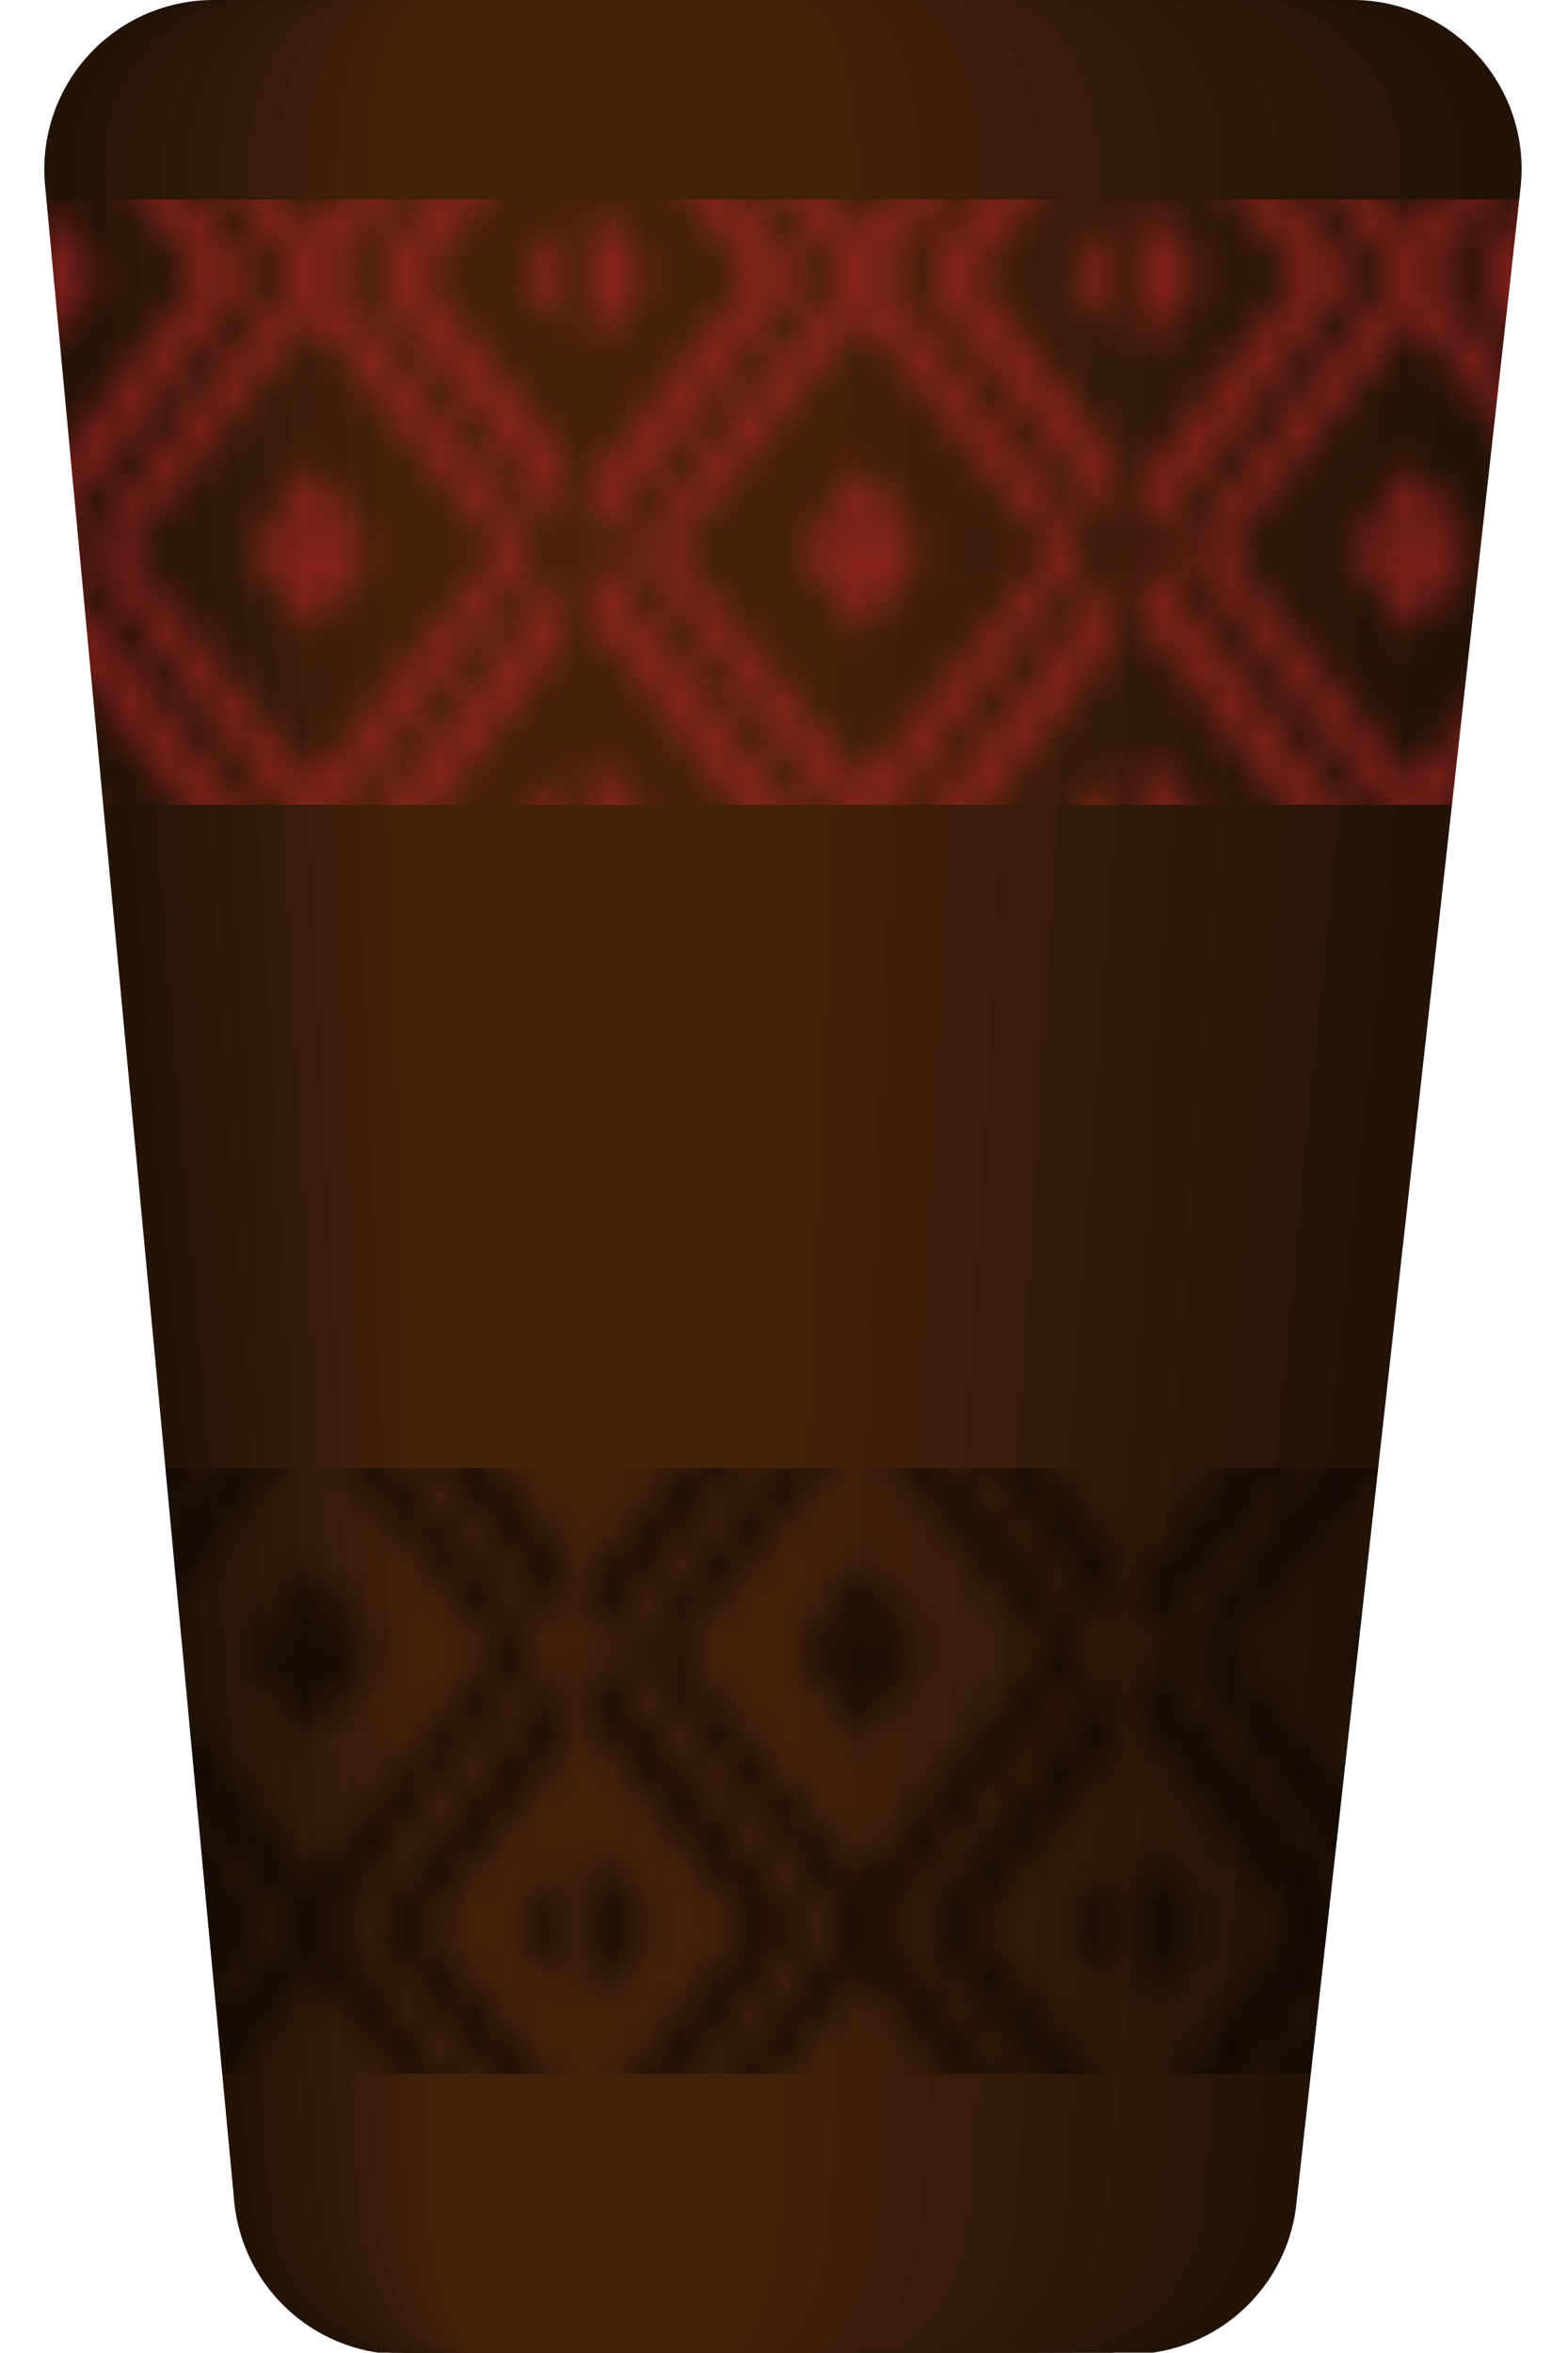 <svg xmlns="http://www.w3.org/2000/svg" xmlns:xlink="http://www.w3.org/1999/xlink" viewBox="0 0 45.6 68.41"><defs><style>.cls-1{fill:none;}.cls-2{fill:#c1272d;}.cls-3{fill:#231307;}.cls-4{fill:#261407;}.cls-5{fill:#291608;}.cls-6{fill:#2b1708;}.cls-7{fill:#2e1808;}.cls-8{fill:#311909;}.cls-9{fill:#341b09;}.cls-10{fill:#371c0a;}.cls-11{fill:#3a1d0a;}.cls-12{fill:#3c1e0a;}.cls-13{fill:#3f200b;}.cls-14{fill:#42210b;}.cls-15{clip-path:url(#clip-path);}.cls-16,.cls-17{opacity:0.55;}.cls-16{fill:url(#New_Pattern_Swatch_1);}.cls-17{fill:url(#guarani_2);}</style><clipPath id="clip-path" transform="translate(1.31)"><path class="cls-1" d="M38,0H4.92A4.92,4.92,0,0,0,0,5.38L5.5,64a4.92,4.92,0,0,0,4.9,4.46H31.52A4.91,4.91,0,0,0,36.4,64L42.91,5.46A4.91,4.91,0,0,0,38,0Z"/></clipPath><pattern id="New_Pattern_Swatch_1" data-name="New Pattern Swatch 1" x="1.31" width="15.5" height="15.91" patternUnits="userSpaceOnUse" viewBox="0 0 15.5 15.91"><rect class="cls-1" width="15.5" height="15.91"/><polygon class="cls-2" points="6.09 8.03 0 0 0 0 0 2.17 4.45 8.03 0 13.78 0 15.91 6.09 8.03"/><polygon class="cls-2" points="11.05 8.03 15.5 2.17 15.5 0 9.41 8.03 15.5 15.91 15.5 13.78 11.05 8.03"/><path class="cls-2" d="M9.54.31m3.58,0M2.36,0m0,0L7.75,6.79,13.14,0h1.27L8.31,8l6.1,7.88H13.06L7.75,9.23l-5.3,6.68H1.1L7.2,8,1.1,0H2.36"/><polygon class="cls-2" points="5.95 15.91 9.56 15.91 7.75 13.41 5.95 15.91"/><polygon class="cls-2" points="0 10.15 1.64 8.03 0 5.86 0 10.15"/><polygon class="cls-2" points="13.86 8.03 15.5 10.15 15.5 5.86 13.86 8.03"/><polygon class="cls-2" points="7.75 2.5 9.56 0 5.95 0 7.75 2.5"/></pattern><pattern id="guarani_2" data-name="guarani 2" x="1.31" width="15.5" height="15.91" patternUnits="userSpaceOnUse" viewBox="0 0 15.5 15.91"><rect class="cls-1" width="15.5" height="15.91"/><polygon points="6.09 8.03 0 0 0 0 0 2.17 4.45 8.03 0 13.78 0 15.91 6.09 8.03"/><polygon points="11.05 8.03 15.5 2.17 15.5 0 9.41 8.03 15.5 15.91 15.5 13.78 11.05 8.03"/><path d="M9.54.31m3.58,0M2.36,0m0,0L7.75,6.79,13.14,0h1.27L8.31,8l6.1,7.88H13.06L7.75,9.23l-5.3,6.68H1.1L7.2,8,1.1,0H2.36"/><polygon points="5.95 15.91 9.56 15.91 7.75 13.41 5.95 15.91"/><polygon points="0 10.15 1.64 8.03 0 5.86 0 10.15"/><polygon points="13.86 8.03 15.5 10.15 15.5 5.86 13.86 8.03"/><polygon points="7.75 2.5 9.56 0 5.95 0 7.75 2.5"/></pattern></defs><title>vaso0</title><g id="Layer_2" data-name="Layer 2"><g id="Layer_18" data-name="Layer 18"><path class="cls-3" d="M38,0H4.92A4.92,4.92,0,0,0,0,5.38L5.5,64a4.92,4.92,0,0,0,4.9,4.46H31.52A4.91,4.91,0,0,0,36.4,64L42.91,5.46A4.91,4.91,0,0,0,38,0Z" transform="translate(1.31)"/><path class="cls-4" d="M36.57,0H5.47A4.8,4.8,0,0,0,.87,5.38L6,64a4.75,4.75,0,0,0,4.6,4.46H30.45A4.73,4.73,0,0,0,35.05,64L41.16,5.46A4.82,4.82,0,0,0,36.57,0Z" transform="translate(1.31)"/><path class="cls-5" d="M35.11,0H6C3.47,0,1.47,2.49,1.71,5.38L6.53,64a4.57,4.57,0,0,0,4.3,4.46H29.39A4.58,4.58,0,0,0,33.69,64L39.41,5.46C39.69,2.55,37.69,0,35.11,0Z" transform="translate(1.31)"/><path class="cls-6" d="M33.66,0H6.56c-2.37,0-4.23,2.49-4,5.38L7,64c.19,2.53,1.93,4.46,4,4.46H28.33c2.05,0,3.77-1.88,4-4.37L37.65,5.46C37.92,2.55,36.05,0,33.66,0Z" transform="translate(1.31)"/><path class="cls-7" d="M32.2,0H7.11C4.91,0,3.19,2.49,3.4,5.38L7.55,64c.18,2.53,1.79,4.46,3.71,4.46h16c1.9,0,3.49-1.88,3.7-4.37L35.9,5.46C36.15,2.55,34.42,0,32.2,0Z" transform="translate(1.31)"/><path class="cls-8" d="M30.74,0H7.66c-2,0-3.61,2.49-3.42,5.38L8.06,64c.17,2.53,1.65,4.46,3.42,4.46H26.2c1.75,0,3.22-1.88,3.41-4.37L34.15,5.46C34.38,2.55,32.79,0,30.74,0Z" transform="translate(1.31)"/><path class="cls-9" d="M29.29,0H8.2C6.36,0,4.91,2.49,5.09,5.38L8.57,64c.16,2.53,1.51,4.46,3.12,4.46H25.14c1.6,0,2.94-1.88,3.11-4.37L32.4,5.46C32.6,2.55,31.15,0,29.29,0Z" transform="translate(1.31)"/><path class="cls-10" d="M27.83,0H8.75c-1.67,0-3,2.49-2.82,5.38L9.09,64c.13,2.53,1.36,4.46,2.82,4.46H24.08c1.44,0,2.66-1.88,2.82-4.37L30.64,5.46C30.83,2.55,29.52,0,27.83,0Z" transform="translate(1.31)"/><path class="cls-11" d="M26.37,0H9.3C7.8,0,6.63,2.49,6.77,5.38L9.6,64c.12,2.53,1.22,4.46,2.52,4.46H23c1.29,0,2.37-1.88,2.52-4.37L28.89,5.46C29.06,2.55,27.88,0,26.37,0Z" transform="translate(1.31)"/><path class="cls-12" d="M24.92,0H9.85C8.53,0,7.49,2.49,7.62,5.38L10.11,64c.11,2.53,1.07,4.46,2.23,4.46H22c1.14,0,2.1-1.88,2.23-4.37l3-58.58C27.29,2.55,26.25,0,24.92,0Z" transform="translate(1.31)"/><path class="cls-13" d="M23.46,0H10.39c-1.14,0-2,2.49-1.93,5.38L10.62,64c.1,2.53.93,4.46,1.94,4.46h8.33c1,0,1.82-1.88,1.93-4.37L25.39,5.46C25.52,2.55,24.62,0,23.46,0Z" transform="translate(1.31)"/><path class="cls-14" d="M22,0H10.94C10,0,9.21,2.49,9.31,5.38L11.14,64c.07,2.53.78,4.46,1.63,4.46h7.06c.84,0,1.54-1.88,1.63-4.37L23.63,5.46C23.74,2.55,23,0,22,0Z" transform="translate(1.31)"/><g class="cls-15"><rect class="cls-16" y="5.8" width="45.6" height="17.6"/><rect class="cls-17" x="3.2" y="42.7" width="38.4" height="17.6"/></g></g></g></svg>